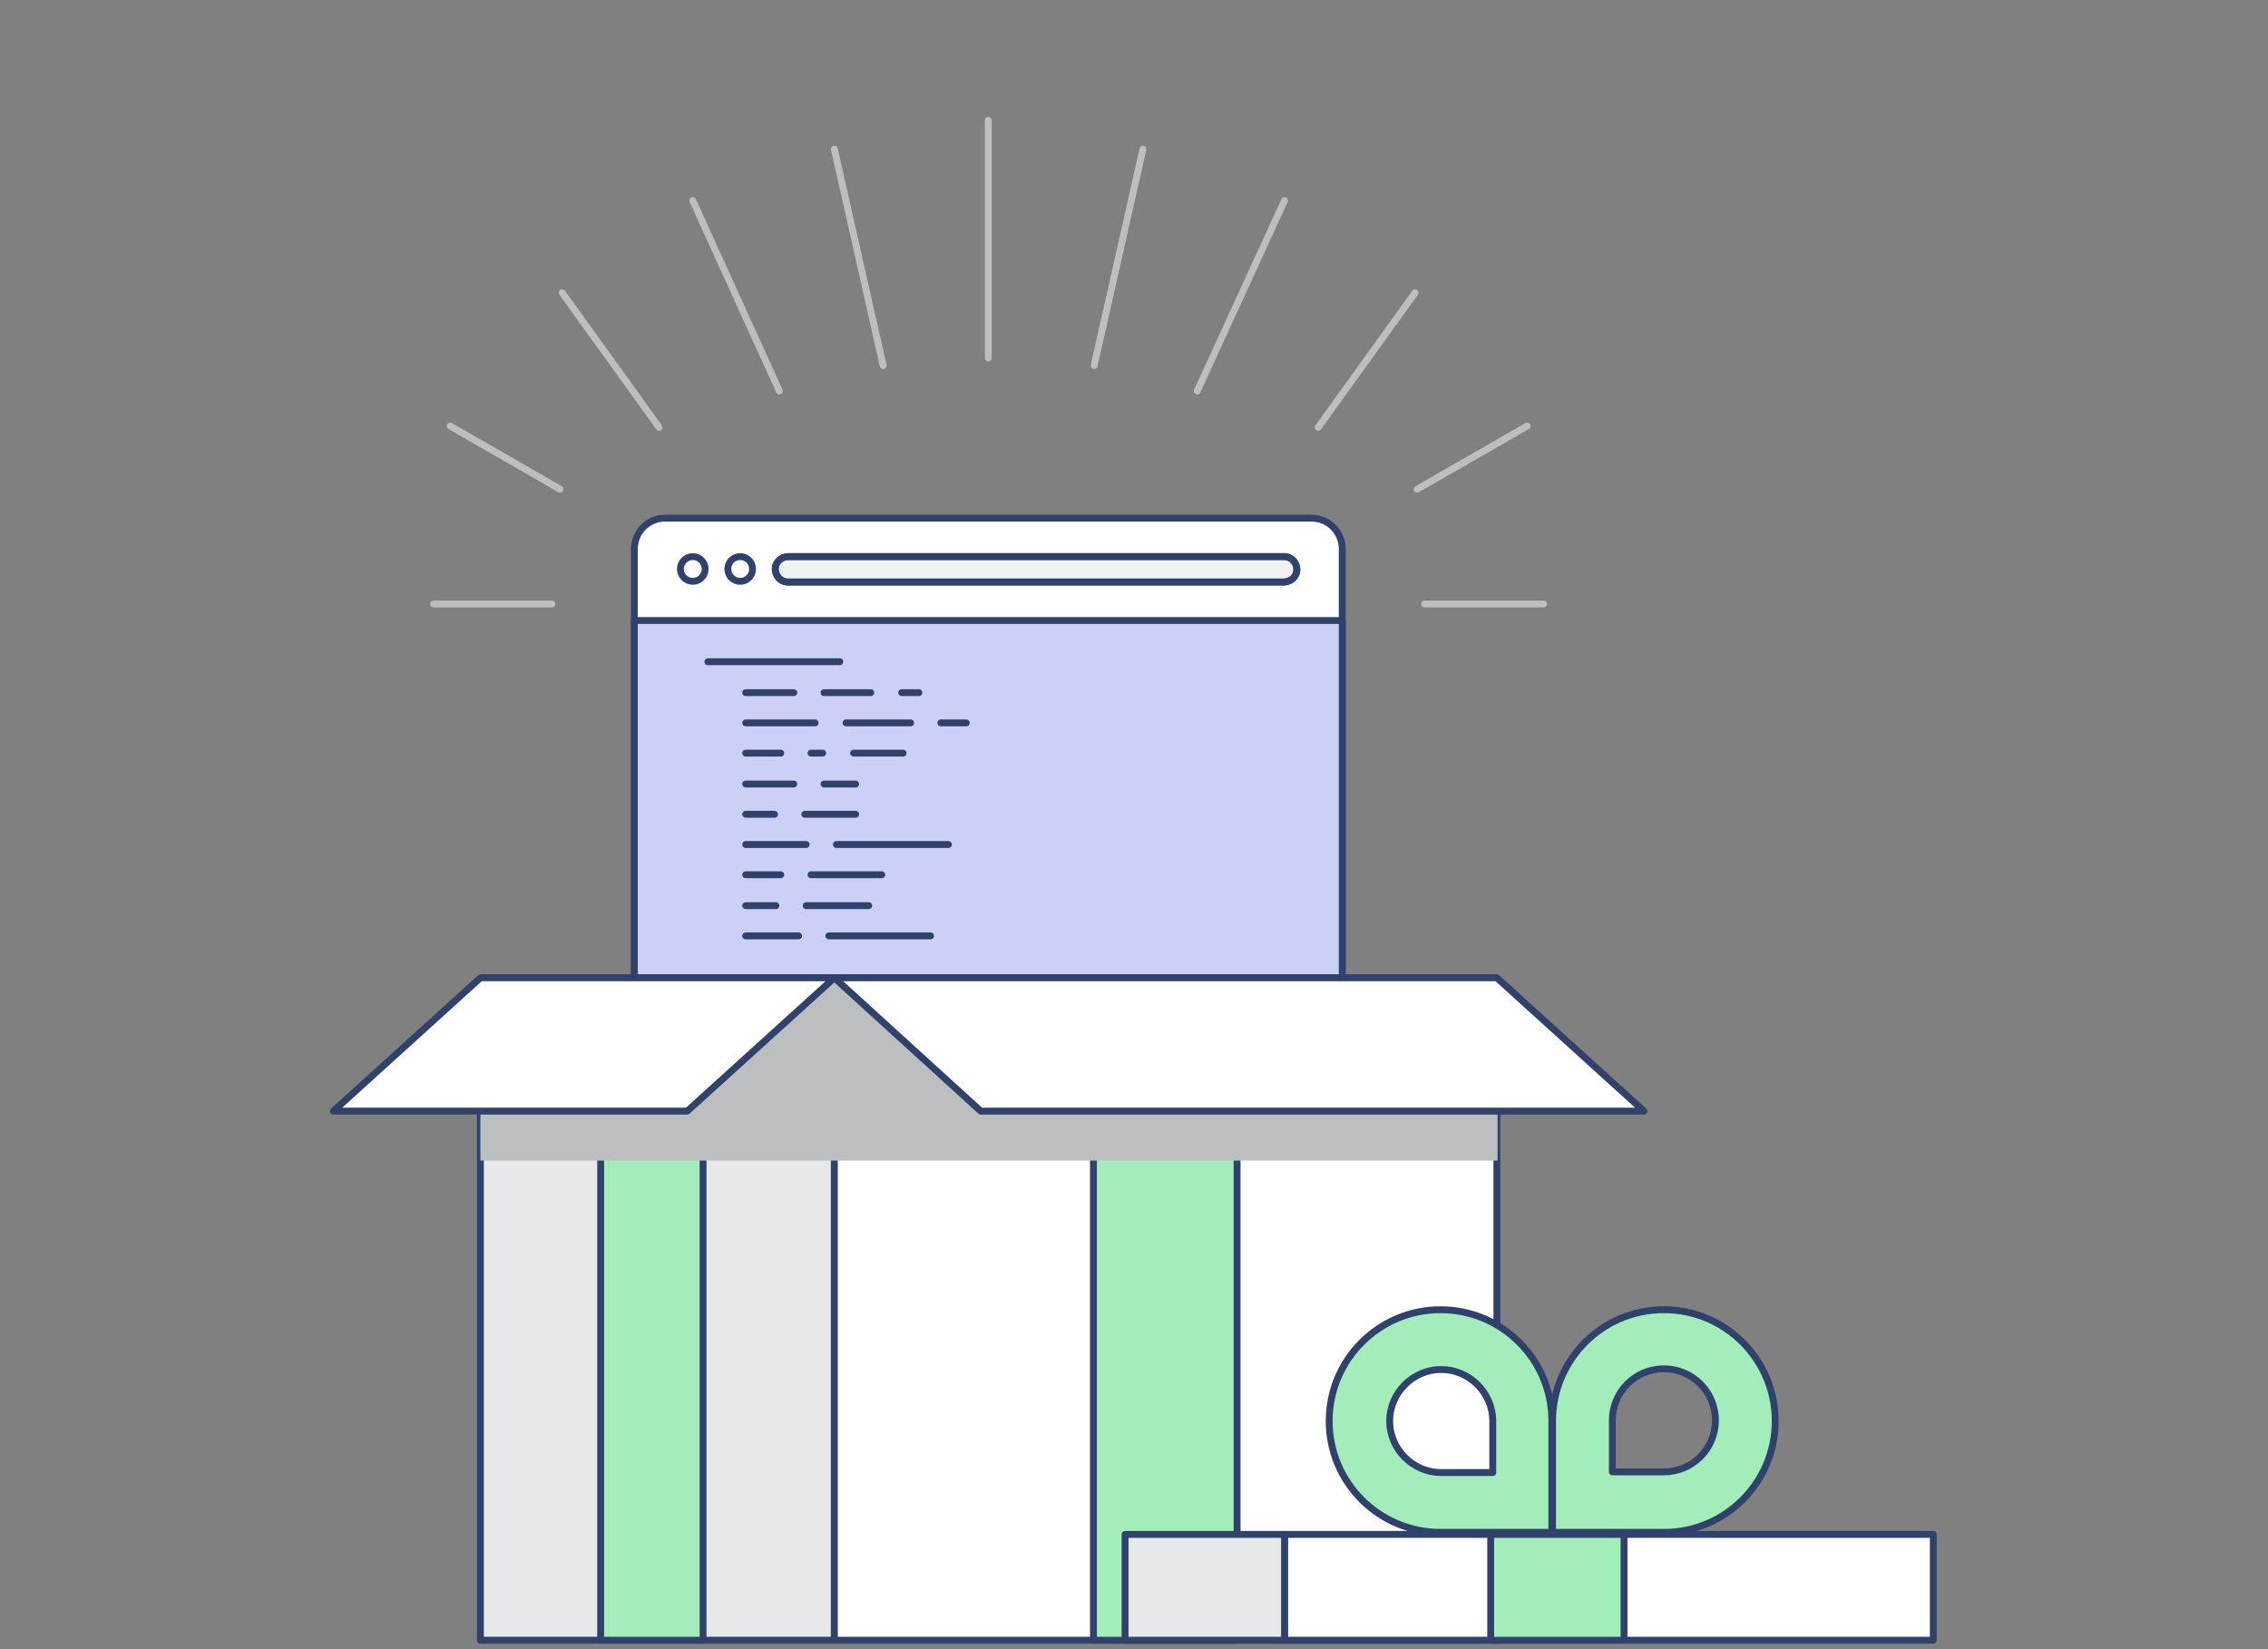 <?xml version="1.0" encoding="utf-8"?>
<!-- Generator: Adobe Illustrator 23.0.2, SVG Export Plug-In . SVG Version: 6.00 Build 0)  -->
<svg version="1.1" id="Layer_1" xmlns="http://www.w3.org/2000/svg" xmlns:xlink="http://www.w3.org/1999/xlink" x="0px" y="0px"
	 viewBox="0 0 330 240" style="enable-background:new 0 0 330 240;" xml:space="preserve">
<rect x="0" y="0" width="330" height="240" fill="#808080" stroke="none"/>
<style type="text/css">
	.st0{display:none;}
	.st1{display:inline;}
	.st2{fill:none;stroke:#30426B;stroke-linejoin:round;}
	.st3{fill:#A3EDBA;stroke:#30426B;stroke-linejoin:round;}
	.st4{fill:#EDFBF1;stroke:#30426B;stroke-linejoin:round;}
	.st5{fill:none;stroke:#30426B;stroke-linecap:round;stroke-linejoin:round;}
	.st6{fill:#BCBEC0;}
	.st7{fill:#FFFFFF;stroke:#30426B;stroke-linejoin:round;}
	.st8{fill:#CCCFF6;stroke:#30426B;stroke-linejoin:round;}
	.st9{fill:#939598;}
	.st10{fill:#F1F2F2;stroke:#30426B;stroke-linejoin:round;}
	.st11{fill:#30426B;stroke:#30426B;stroke-linejoin:round;}
	.st12{fill:none;stroke:#A3EDBA;stroke-linecap:round;stroke-linejoin:round;}
	.st13{fill:none;}
	.st14{fill:none;stroke:#30426B;stroke-width:3;stroke-linecap:round;stroke-linejoin:round;}
	.st15{fill:none;stroke:#30426B;stroke-linejoin:round;stroke-dasharray:2.1,2.1;}
	.st16{fill:none;stroke:#30426B;stroke-linejoin:round;stroke-dasharray:2.4,2.4;}
	.st17{fill:none;stroke:#30426B;stroke-linejoin:round;stroke-dasharray:2.34,2.34;}
	.st18{fill:none;stroke:#30426B;stroke-linejoin:round;stroke-dasharray:2.42,2.42;}
	.st19{fill:none;stroke:#30426B;stroke-linejoin:round;stroke-dasharray:2.38,2.38;}
	.st20{fill:none;stroke:#30426B;stroke-linejoin:round;stroke-dasharray:2.19,2.19;}
	.st21{fill:none;stroke:#30426B;stroke-linejoin:round;stroke-dasharray:2.11,2.11;}
	.st22{fill:none;stroke:#30426B;stroke-linejoin:round;stroke-dasharray:2.41,2.41;}
	.st23{fill:none;stroke:#30426B;stroke-linejoin:round;stroke-dasharray:2.36,2.36;}
	.st24{fill:none;stroke:#30426B;stroke-linejoin:round;stroke-dasharray:2.56,2.56;}
	.st25{fill:#E6E7E8;stroke:#30426B;stroke-linejoin:round;}
	.st26{fill:none;stroke:#BCBEC0;stroke-linecap:round;stroke-linejoin:round;}
</style>
<title>Addons icon</title>
<g class="st0">
	<g class="st1">
		<g id="Main">
			<g id="Addons_Icon">
				<rect x="202.4" y="197.5" class="st2" width="19.4" height="19.4"/>
				<path class="st3" d="M202.9,191.6h18.5c1.4,0,2.5,1.1,2.5,2.5v0.8c0,1.4-1.1,2.5-2.5,2.5h-18.5c-1.4,0-2.5-1.1-2.5-2.5v-0.8
					C200.3,192.8,201.5,191.6,202.9,191.6z"/>
				<path class="st2" d="M189.2,223.2h45.8c1.4,0,2.5,1.1,2.5,2.5v10.6c0,1.4-1.1,2.5-2.5,2.5h-45.8c-1.4,0-2.5-1.1-2.5-2.5v-10.6
					C186.8,224.3,187.8,223.2,189.2,223.2z"/>
				<path class="st3" d="M207.4,76.7h20.5c1.4,0,2.5,1.1,2.5,2.5v20.7c0,1.4-1.1,2.5-2.5,2.5h-38.7c-1.4,0-2.5-1.1-2.5-2.5v-2.5
					C186.8,85.9,196,76.7,207.4,76.7L207.4,76.7z"/>
				<path class="st4" d="M230.4,96.4V78.5c0-1-0.8-1.8-1.8-1.9H202c-8.4,0-15.3,6.8-15.3,15.3v4.5"/>
				<path class="st3" d="M199.6,216.8h25c3.5,0,6.3,2.8,6.3,6.3l0,0l0,0l0,0h-37.6l0,0l0,0C193.3,219.7,196.1,216.8,199.6,216.8
					L199.6,216.8L199.6,216.8z"/>
				<path class="st3" d="M202.9,147h18.5c1.4,0,2.5,1.1,2.5,2.5v0.8c0,1.4-1.1,2.5-2.5,2.5h-18.5c-1.4,0-2.5-1.1-2.5-2.5v-0.7
					C200.3,148.2,201.5,147,202.9,147z"/>
				<path class="st3" d="M202.9,102.4h18.5c1.4,0,2.5,1.1,2.5,2.5v0.8c0,1.4-1.1,2.5-2.5,2.5h-18.5c-1.4,0-2.5-1.1-2.5-2.5v-0.8
					C200.3,103.6,201.5,102.4,202.9,102.4z"/>
				<path class="st2" d="M68.6,65h257.7c1.4,0,2.5,1.1,2.5,2.5v0.8c0,1.4-1.1,2.5-2.5,2.5H68.6c-1.4,0-2.5-1.1-2.5-2.5v-0.8
					C66,66.1,67.2,65,68.6,65z"/>
				<rect x="202" y="70.8" class="st2" width="20.1" height="5.8"/>
				<path class="st2" d="M96.3,70.8h13.9l0,0v4.8c0,1.4-1.1,2.5-2.5,2.5l0,0h-8.8c-1.4,0-2.5-1.1-2.5-2.5L96.3,70.8L96.3,70.8z"/>
				<line class="st2" x1="202.4" y1="197.5" x2="221.8" y2="216.8"/>
				<line class="st2" x1="202.4" y1="216.8" x2="221.8" y2="197.5"/>
				<polyline class="st2" points="202.4,172.3 202.4,191.6 221.8,191.6 221.8,172.3 				"/>
				<line class="st2" x1="202.4" y1="172.3" x2="221.8" y2="191.6"/>
				<line class="st2" x1="202.4" y1="191.6" x2="221.8" y2="172.3"/>
				<polyline class="st2" points="221.8,172.3 221.8,152.9 202.4,152.9 202.4,172.3 				"/>
				<line class="st2" x1="202.4" y1="152.9" x2="221.8" y2="172.3"/>
				<line class="st2" x1="202.4" y1="172.3" x2="221.8" y2="152.9"/>
				<polyline class="st2" points="202.4,127.7 202.4,147 221.8,147 221.8,127.7 				"/>
				<line class="st2" x1="202.4" y1="127.7" x2="221.8" y2="147"/>
				<line class="st2" x1="202.4" y1="147" x2="221.8" y2="127.7"/>
				<polyline class="st2" points="221.8,127.7 221.8,108.3 202.4,108.3 202.4,127.7 				"/>
				<line class="st2" x1="202.4" y1="108.3" x2="221.8" y2="127.7"/>
				<line class="st2" x1="202.4" y1="127.7" x2="221.8" y2="108.3"/>
				<polyline class="st2" points="202.4,45.9 202.4,65 221.8,65 221.8,45.9 				"/>
				<line class="st2" x1="202.4" y1="45.9" x2="221.2" y2="64.7"/>
				<line class="st2" x1="203" y1="64.7" x2="221.8" y2="45.9"/>
				<polyline class="st2" points="86.4,65 96,55.3 105.7,65 				"/>
				<polyline class="st2" points="105.7,65 115.4,55.3 125.1,65 				"/>
				<polyline class="st2" points="125.1,65 134.8,55.3 144.5,65 				"/>
				<polyline class="st2" points="144.5,65 154.2,55.3 163.9,65 				"/>
				<polyline class="st2" points="163.9,65 173.6,55.3 183.3,65 				"/>
				<polyline class="st5" points="66.4,65.6 76.7,55.3 86.4,65 				"/>
				<line class="st2" x1="202.4" y1="26.5" x2="202.4" y2="45.9"/>
				<line class="st2" x1="202.4" y1="26.5" x2="221.8" y2="45.9"/>
				<line class="st2" x1="202.4" y1="45.9" x2="221.8" y2="26.5"/>
				<line class="st2" x1="202.4" y1="26.5" x2="212.1" y2="16.8"/>
				<polyline class="st2" points="202.4,26.5 202.4,7.1 221.8,26.5 221.8,45.9 				"/>
				<line class="st2" x1="103.2" y1="78.1" x2="103.2" y2="100.6"/>
				<line class="st2" x1="186.8" y1="96.4" x2="230.4" y2="96.4"/>
				<line class="st2" x1="173.6" y1="55.3" x2="76.7" y2="55.3"/>
				<line class="st2" x1="144.5" y1="65" x2="202.4" y2="7.1"/>
				<polyline class="st2" points="241,65 250.6,55.3 260.4,65 				"/>
				<polyline class="st2" points="260.4,65 270,55.3 279.8,65 				"/>
				<polyline class="st2" points="279.8,65 289.4,55.3 289.4,65 				"/>
				<line class="st2" x1="289.4" y1="55.3" x2="250.6" y2="55.3"/>
				<line class="st2" x1="260.4" y1="65" x2="270" y2="55.3"/>
				<line class="st2" x1="202.4" y1="7.1" x2="76.7" y2="55.3"/>
				<rect x="289.4" y="48.2" class="st3" width="28.5" height="16.8"/>
				<rect x="289.4" y="70.8" class="st3" width="28.5" height="8.4"/>
				<rect x="289.4" y="70.8" class="st6" width="28.5" height="8.4"/>
				<line class="st2" x1="202.4" y1="7.1" x2="289.4" y2="55.3"/>
				<path class="st7" d="M1.1,228.2h204.2l0,0v2.9c0,4.3-3.5,7.8-7.8,7.8H8.9c-4.3,0-7.8-3.5-7.8-7.8V228.2L1.1,228.2z"/>
				<path class="st7" d="M78.6,228.2h49.1l0,0l0,0c0,1.9-1.6,3.5-3.5,3.5h-42C80.2,231.8,78.6,230.2,78.6,228.2
					C78.6,228.3,78.6,228.2,78.6,228.2L78.6,228.2L78.6,228.2z"/>
				<path class="st7" d="M34.9,120.7h136.6c7.4,0,13.4,6,13.4,13.4v94.1l0,0H21.5l0,0v-94.1C21.5,126.7,27.5,120.7,34.9,120.7z"/>
				<rect x="31.1" y="129.7" class="st8" width="144.2" height="89.5"/>
				<path class="st7" d="M56.2,100.3h94c2.5,0,4.5,2,4.5,4.5v84.4c0,2.5-2,4.5-4.5,4.5h-94c-2.5,0-4.5-2-4.5-4.5v-84.4
					C51.7,102.3,53.7,100.3,56.2,100.3z"/>
				<path class="st9" d="M150.3,129.7v66c0,1.4-1.1,2.5-2.5,2.5h-98c-1.4,0-2.5-1.1-2.5-2.5v-66"/>
				<path class="st7" d="M154.8,115.2v76.1c0,1.4-1.1,2.5-2.5,2.5h-98c-1.4,0-2.5-1.1-2.5-2.5v-76.1H154.8z"/>
				<circle class="st7" cx="60.1" cy="107.8" r="1.8"/>
				<circle class="st7" cx="67.1" cy="107.8" r="1.8"/>
				<path class="st10" d="M146.2,105.9H74c-1,0-1.9,0.8-1.9,1.8s0.8,1.9,1.8,1.9l0,0h72.2c1,0,1.8-0.8,1.8-1.9
					C148.1,106.7,147.2,105.9,146.2,105.9L146.2,105.9z"/>
				<path class="st2" d="M146.2,105.9H74c-1,0-1.9,0.8-1.9,1.8s0.8,1.9,1.8,1.9l0,0h72.2c1,0,1.8-0.8,1.8-1.9
					C148.1,106.7,147.2,105.9,146.2,105.9L146.2,105.9z"/>
				<line class="st5" x1="62.3" y1="121.3" x2="81.6" y2="121.3"/>
				<line class="st5" x1="67.9" y1="125.7" x2="74.9" y2="125.7"/>
				<line class="st5" x1="90.5" y1="125.7" x2="93.1" y2="125.7"/>
				<line class="st5" x1="79.3" y1="125.7" x2="86.1" y2="125.7"/>
				<line class="st5" x1="67.9" y1="130.1" x2="78" y2="130.1"/>
				<line class="st5" x1="82.4" y1="130.1" x2="91.8" y2="130.1"/>
				<line class="st5" x1="96.3" y1="130.1" x2="99.9" y2="130.1"/>
				<line class="st5" x1="67.9" y1="134.5" x2="72.9" y2="134.5"/>
				<line class="st5" x1="83.5" y1="134.5" x2="90.8" y2="134.5"/>
				<line class="st5" x1="77.4" y1="134.5" x2="79.1" y2="134.5"/>
				<line class="st5" x1="67.9" y1="139" x2="74.9" y2="139"/>
				<line class="st5" x1="79.3" y1="139" x2="83.8" y2="139"/>
				<line class="st5" x1="67.9" y1="143.4" x2="72" y2="143.4"/>
				<line class="st5" x1="76.4" y1="143.4" x2="83.8" y2="143.4"/>
				<line class="st5" x1="67.9" y1="147.8" x2="76.7" y2="147.8"/>
				<line class="st5" x1="81.1" y1="147.8" x2="97.4" y2="147.8"/>
				<line class="st5" x1="67.9" y1="152.3" x2="72.9" y2="152.3"/>
				<line class="st5" x1="77.4" y1="152.3" x2="87.7" y2="152.3"/>
				<line class="st5" x1="67.9" y1="156.7" x2="72.3" y2="156.7"/>
				<line class="st5" x1="76.7" y1="156.7" x2="85.7" y2="156.7"/>
				<line class="st5" x1="67.9" y1="161.1" x2="75.5" y2="161.1"/>
				<line class="st5" x1="80" y1="161.1" x2="94.7" y2="161.1"/>
			</g>
		</g>
	</g>
</g>
<g class="st0">
	<g class="st1">
		<g id="Main_1_">
			<g id="Frameworks_Icon">
				<rect x="53.4" y="49.3" class="st7" width="134.4" height="99.7"/>
				<path class="st7" d="M56.9,48.3"/>
				<circle class="st7" cx="62.3" cy="56.7" r="1.8"/>
				<circle class="st7" cx="69.2" cy="56.7" r="1.8"/>
				<path class="st10" d="M178.7,54.9H76.1c-1,0-1.8,0.8-1.8,1.8s0.8,1.8,1.8,1.8h102.6c1,0,1.8-0.8,1.8-1.8S179.7,54.9,178.7,54.9z
					"/>
				<path class="st2" d="M178.7,54.9H76.1c-1,0-1.8,0.8-1.8,1.8s0.8,1.8,1.8,1.8h102.6c1,0,1.8-0.8,1.8-1.8S179.7,54.9,178.7,54.9z"
					/>
				<line class="st2" x1="53.4" y1="64.1" x2="187.6" y2="64.1"/>
				<rect x="53.4" y="64.1" class="st11" width="134.4" height="84.8"/>
				<line class="st12" x1="65" y1="73.1" x2="84.2" y2="73.1"/>
				<line class="st12" x1="70.5" y1="77.5" x2="77.5" y2="77.5"/>
				<line class="st12" x1="93.1" y1="77.5" x2="101.7" y2="77.5"/>
				<line class="st12" x1="81.9" y1="77.5" x2="88.7" y2="77.5"/>
				<line class="st12" x1="70.5" y1="81.9" x2="80.6" y2="81.9"/>
				<line class="st12" x1="85" y1="81.9" x2="94.4" y2="81.9"/>
				<line class="st12" x1="98.8" y1="81.9" x2="110.6" y2="81.9"/>
				<line class="st12" x1="70.5" y1="86.3" x2="75.6" y2="86.3"/>
				<line class="st12" x1="94.1" y1="86.3" x2="101.4" y2="86.3"/>
				<line class="st12" x1="80" y1="86.3" x2="89.7" y2="86.3"/>
				<line class="st12" x1="70.5" y1="90.7" x2="85.5" y2="90.7"/>
				<line class="st12" x1="89.9" y1="90.7" x2="94.4" y2="90.7"/>
				<line class="st12" x1="70.5" y1="95.1" x2="74.7" y2="95.1"/>
				<line class="st12" x1="79.1" y1="95.1" x2="86.4" y2="95.1"/>
				<line class="st12" x1="70.5" y1="99.5" x2="79.3" y2="99.5"/>
				<line class="st12" x1="83.7" y1="99.5" x2="99.9" y2="99.5"/>
				<line class="st12" x1="70.5" y1="103.9" x2="75.6" y2="103.9"/>
				<line class="st12" x1="80" y1="103.9" x2="90.3" y2="103.9"/>
				<line class="st12" x1="70.5" y1="108.4" x2="74.9" y2="108.4"/>
				<line class="st12" x1="79.3" y1="108.4" x2="88.3" y2="108.4"/>
				<line class="st12" x1="70.5" y1="112.8" x2="78.2" y2="112.8"/>
				<line class="st12" x1="82.6" y1="112.8" x2="97.3" y2="112.8"/>
				<line class="st12" x1="91" y1="95.1" x2="95.1" y2="95.1"/>
				<line class="st12" x1="92.8" y1="108.4" x2="104.7" y2="108.4"/>
				<line class="st12" x1="94.8" y1="103.9" x2="99" y2="103.9"/>
				<rect x="117.2" y="79.2" class="st7" width="134.4" height="99.7"/>
				<path class="st7" d="M120.7,78.2"/>
				<circle class="st7" cx="126.1" cy="86.6" r="1.8"/>
				<circle class="st7" cx="133" cy="86.6" r="1.8"/>
				<path class="st10" d="M242.5,84.7H139.9c-1,0-1.8,0.8-1.8,1.8s0.8,1.8,1.8,1.8h102.6c1,0,1.8-0.8,1.8-1.8S243.5,84.7,242.5,84.7
					z"/>
				<path class="st2" d="M242.5,84.7H139.9c-1,0-1.8,0.8-1.8,1.8s0.8,1.8,1.8,1.8h102.6c1,0,1.8-0.8,1.8-1.8S243.5,84.7,242.5,84.7z
					"/>
				<line class="st2" x1="117.2" y1="94" x2="251.4" y2="94"/>
				<rect x="117.2" y="94" class="st8" width="134.4" height="84.8"/>
				<line class="st5" x1="128.8" y1="102.9" x2="148" y2="102.9"/>
				<line class="st5" x1="134.3" y1="107.4" x2="141.3" y2="107.4"/>
				<line class="st5" x1="156.9" y1="107.4" x2="159.4" y2="107.4"/>
				<line class="st5" x1="145.7" y1="107.4" x2="152.5" y2="107.4"/>
				<line class="st5" x1="134.3" y1="111.8" x2="144.4" y2="111.8"/>
				<line class="st5" x1="148.8" y1="111.8" x2="158.2" y2="111.8"/>
				<line class="st5" x1="162.6" y1="111.8" x2="166.3" y2="111.8"/>
				<line class="st5" x1="134.3" y1="116.2" x2="139.4" y2="116.2"/>
				<line class="st5" x1="149.9" y1="116.2" x2="157.2" y2="116.2"/>
				<line class="st5" x1="143.8" y1="116.2" x2="145.5" y2="116.2"/>
				<line class="st5" x1="134.3" y1="120.6" x2="141.3" y2="120.6"/>
				<line class="st5" x1="145.7" y1="120.6" x2="150.2" y2="120.6"/>
				<line class="st5" x1="134.3" y1="125" x2="138.5" y2="125"/>
				<line class="st5" x1="142.9" y1="125" x2="150.2" y2="125"/>
				<line class="st5" x1="134.3" y1="129.4" x2="143.1" y2="129.4"/>
				<line class="st5" x1="147.5" y1="129.4" x2="163.7" y2="129.4"/>
				<line class="st5" x1="134.3" y1="133.8" x2="139.4" y2="133.8"/>
				<line class="st5" x1="143.8" y1="133.8" x2="154.1" y2="133.8"/>
				<line class="st5" x1="134.3" y1="138.2" x2="138.7" y2="138.2"/>
				<line class="st5" x1="143.1" y1="138.2" x2="152.1" y2="138.2"/>
				<line class="st5" x1="134.3" y1="142.7" x2="142" y2="142.7"/>
				<line class="st5" x1="146.4" y1="142.7" x2="161.1" y2="142.7"/>
				<path class="st7" d="M150.5,108"/>
				<g>
					<rect x="175" y="135.6" class="st9" width="94.6" height="43.2"/>
					<circle class="st9" cx="183.8" cy="143" r="1.8"/>
					<circle class="st9" cx="190.8" cy="143" r="1.8"/>
					<path class="st9" d="M260.4,141.2h-62.7c-1,0-1.8,0.8-1.8,1.8s0.8,1.8,1.8,1.8h62.7c1,0,1.8-0.8,1.8-1.8
						S261.4,141.2,260.4,141.2L260.4,141.2L260.4,141.2z"/>
					<path class="st9" d="M260.4,141.2h-62.7c-1,0-1.8,0.8-1.8,1.8s0.8,1.8,1.8,1.8h62.7c1,0,1.8-0.8,1.8-1.8
						S261.4,141.2,260.4,141.2L260.4,141.2L260.4,141.2z"/>
					<line class="st13" x1="175" y1="150.4" x2="269.3" y2="150.4"/>
					<rect x="175" y="150.4" class="st9" width="94.6" height="28.4"/>
					<polyline class="st9" points="206.8,200.3 188.4,182.9 206.8,165.4 					"/>
					<polyline class="st9" points="237.7,200.3 256.2,182.9 237.7,165.4 					"/>
					<line class="st13" x1="225.8" y1="160.7" x2="218.8" y2="205.1"/>
				</g>
				<rect x="181" y="126.6" class="st7" width="94.6" height="79.7"/>
				<circle class="st7" cx="189.8" cy="134" r="1.8"/>
				<circle class="st7" cx="196.7" cy="134" r="1.8"/>
				<path class="st10" d="M266.4,132.2h-62.7c-1,0-1.8,0.8-1.8,1.8s0.8,1.8,1.8,1.8h62.7c1,0,1.8-0.8,1.8-1.8
					S267.4,132.2,266.4,132.2L266.4,132.2z"/>
				<path class="st2" d="M266.4,132.2h-62.7c-1,0-1.8,0.8-1.8,1.8s0.8,1.8,1.8,1.8h62.7c1,0,1.8-0.8,1.8-1.8
					S267.4,132.2,266.4,132.2L266.4,132.2z"/>
				<line class="st2" x1="181" y1="141.4" x2="275.3" y2="141.4"/>
				<rect x="181" y="141.4" class="st3" width="94.6" height="64.9"/>
				<polyline class="st14" points="215,188.9 199.1,173.9 215,158.9 				"/>
				<polyline class="st14" points="241.6,188.9 257.5,173.9 241.6,158.9 				"/>
				<line class="st14" x1="231.3" y1="154.8" x2="225.2" y2="193"/>
				<line class="st2" x1="143.1" y1="49.3" x2="143.1" y2="48.1"/>
				<line class="st15" x1="143.1" y1="46" x2="143.1" y2="38.7"/>
				<polyline class="st2" points="143.1,37.6 143.1,36.4 144.2,36.4 				"/>
				<line class="st16" x1="146.6" y1="36.4" x2="217.3" y2="36.4"/>
				<polyline class="st2" points="218.5,36.4 219.7,36.4 219.7,37.6 				"/>
				<line class="st17" x1="219.7" y1="40" x2="219.7" y2="76.2"/>
				<line class="st2" x1="219.7" y1="77.3" x2="219.7" y2="78.5"/>
				<line class="st2" x1="275.5" y1="166.5" x2="276.7" y2="166.5"/>
				<line class="st15" x1="278.9" y1="166.5" x2="286.2" y2="166.5"/>
				<polyline class="st2" points="287.3,166.5 288.5,166.5 288.5,165.3 				"/>
				<polyline class="st18" points="288.5,162.9 288.5,157.2 288.5,23.9 				"/>
				<polyline class="st2" points="288.5,22.7 288.5,21.5 287.3,21.5 				"/>
				<line class="st19" x1="284.9" y1="21.5" x2="100.6" y2="21.5"/>
				<polyline class="st2" points="99.5,21.5 98.2,21.5 98.2,22.7 				"/>
				<line class="st20" x1="98.2" y1="24.9" x2="98.2" y2="45.7"/>
				<line class="st2" x1="98.2" y1="46.8" x2="98.2" y2="48"/>
				<line class="st2" x1="53.4" y1="98.6" x2="52.2" y2="98.6"/>
				<line class="st21" x1="50.1" y1="98.6" x2="42.8" y2="98.6"/>
				<polyline class="st2" points="41.7,98.6 40.5,98.6 40.5,99.8 				"/>
				<polyline class="st22" points="40.5,102.2 40.5,175.7 40.5,216.9 				"/>
				<polyline class="st2" points="40.5,218.1 40.5,219.3 41.7,219.3 				"/>
				<polyline class="st22" points="44.1,219.3 181,219.3 225.9,219.3 				"/>
				<polyline class="st2" points="227.1,219.3 228.3,219.3 228.3,218.1 				"/>
				<line class="st21" x1="228.3" y1="216" x2="228.3" y2="208.6"/>
				<line class="st2" x1="228.3" y1="207.6" x2="228.3" y2="206.4"/>
				<polyline class="st2" points="86.4,148.9 86.4,148.9 86.4,150.1 				"/>
				<line class="st17" x1="86.4" y1="152.4" x2="86.4" y2="202.6"/>
				<polyline class="st2" points="86.4,203.8 86.4,205 87.6,205 				"/>
				<polyline class="st23" points="90,205 105.2,205 150.1,205 				"/>
				<polyline class="st2" points="151.3,205 152.5,205 152.5,203.8 				"/>
				<line class="st24" x1="152.5" y1="201.3" x2="152.5" y2="182.1"/>
				<line class="st2" x1="152.5" y1="180.8" x2="152.5" y2="179.6"/>
				<line class="st5" x1="120.7" y1="64.1" x2="120.7" y2="79.2"/>
			</g>
		</g>
	</g>
</g>
<g>
	<g>
		<g id="Main_2_">
			<g id="Wrappers_Icon">
				<path class="st7" d="M96.8,75.4h94c2.5,0,4.5,2,4.5,4.5v84.4c0,2.5-2,4.5-4.5,4.5h-94c-2.5,0-4.5-2-4.5-4.5V79.9
					C92.3,77.4,94.3,75.4,96.8,75.4z"/>
				<path class="st8" d="M195.3,90.3v76.1c0,1.4-1.1,2.5-2.5,2.5h-98c-1.4,0-2.5-1.1-2.5-2.5V90.3H195.3z"/>
				<circle class="st7" cx="100.8" cy="82.8" r="1.8"/>
				<circle class="st7" cx="107.7" cy="82.8" r="1.8"/>
				<path class="st10" d="M186.9,81h-72.2c-1,0-1.9,0.8-1.9,1.8s0.8,1.9,1.8,1.9l0,0h72.2c1,0,1.9-0.8,1.9-1.8S187.9,81,186.9,81z"
					/>
				<path class="st2" d="M186.9,81h-72.2c-1,0-1.9,0.8-1.9,1.8s0.8,1.9,1.8,1.9l0,0h72.2c1,0,1.9-0.8,1.9-1.8S187.9,81,186.9,81z"/>
				<polyline class="st25" points="69.9,142.3 69.9,238.7 121.4,238.7 121.4,142.3 69.9,142.3 				"/>
				<polyline class="st7" points="217.8,142.3 121.4,142.3 121.4,238.7 217.8,238.7 217.8,142.3 				"/>
				<rect x="87.4" y="155.8" class="st3" width="14.9" height="82.9"/>
				<rect x="159.1" y="155.8" class="st3" width="20.9" height="82.9"/>
				<rect x="69.9" y="142.3" class="st6" width="148" height="26.6"/>
				<polygon class="st7" points="121.4,142.3 69.9,142.3 48.5,161.7 100,161.7 				"/>
				<polygon class="st7" points="121.4,142.3 217.8,142.3 239.2,161.7 142.7,161.7 				"/>
				<rect x="186.9" y="223.3" class="st7" width="94.4" height="15.4"/>
				<rect x="163.7" y="223.3" class="st25" width="23.2" height="15.4"/>
				<rect x="216.9" y="223.3" class="st3" width="19.4" height="15.4"/>
				<path class="st3" d="M242.1,190.6c-9,0-16.2,7.3-16.2,16.2l0,0V223h16.2c9,0,16.2-7.3,16.2-16.2S251.1,190.6,242.1,190.6
					L242.1,190.6z M242.1,214.2h-7.5v-7.5c0-4.1,3.3-7.5,7.5-7.5c4.1,0,7.5,3.3,7.5,7.5S246.2,214.2,242.1,214.2L242.1,214.2z"/>
				<path class="st3" d="M193.4,206.8c0,9,7.3,16.2,16.2,16.2l0,0h16.2v-16.2c0-9-7.3-16.2-16.2-16.2S193.4,197.8,193.4,206.8
					L193.4,206.8z M202.2,206.8c0-4.1,3.4-7.5,7.5-7.5s7.5,3.4,7.5,7.5v7.5h-7.5C205.6,214.3,202.2,210.9,202.2,206.8L202.2,206.8
					L202.2,206.8z"/>
				<line class="st26" x1="143.8" y1="52.1" x2="143.8" y2="17.5"/>
				<line class="st26" x1="128.5" y1="53.2" x2="121.4" y2="21.7"/>
				<line class="st26" x1="113.4" y1="56.9" x2="100.8" y2="29.2"/>
				<line class="st26" x1="95.9" y1="62.2" x2="81.8" y2="42.6"/>
				<line class="st26" x1="81.5" y1="71.2" x2="65.5" y2="62"/>
				<line class="st26" x1="80.3" y1="87.9" x2="63.1" y2="87.9"/>
				<line class="st26" x1="159.2" y1="53.2" x2="166.3" y2="21.7"/>
				<line class="st26" x1="174.2" y1="56.9" x2="186.9" y2="29.2"/>
				<line class="st26" x1="191.8" y1="62.2" x2="205.9" y2="42.6"/>
				<line class="st26" x1="206.2" y1="71.2" x2="222.2" y2="62"/>
				<line class="st26" x1="207.3" y1="87.9" x2="224.6" y2="87.9"/>
				<line class="st5" x1="103" y1="96.3" x2="122.2" y2="96.3"/>
				<line class="st5" x1="108.5" y1="100.8" x2="115.5" y2="100.8"/>
				<line class="st5" x1="131.2" y1="100.8" x2="133.7" y2="100.8"/>
				<line class="st5" x1="119.9" y1="100.8" x2="126.7" y2="100.8"/>
				<line class="st5" x1="108.5" y1="105.2" x2="118.6" y2="105.2"/>
				<line class="st5" x1="123.1" y1="105.2" x2="132.5" y2="105.2"/>
				<line class="st5" x1="136.9" y1="105.2" x2="140.6" y2="105.2"/>
				<line class="st5" x1="108.5" y1="109.6" x2="113.6" y2="109.6"/>
				<line class="st5" x1="124.2" y1="109.6" x2="131.4" y2="109.6"/>
				<line class="st5" x1="118" y1="109.6" x2="119.7" y2="109.6"/>
				<line class="st5" x1="108.5" y1="114.1" x2="115.5" y2="114.1"/>
				<line class="st5" x1="119.9" y1="114.1" x2="124.5" y2="114.1"/>
				<line class="st5" x1="108.5" y1="118.5" x2="112.7" y2="118.5"/>
				<line class="st5" x1="117.1" y1="118.5" x2="124.5" y2="118.5"/>
				<line class="st5" x1="108.5" y1="122.9" x2="117.3" y2="122.9"/>
				<line class="st5" x1="121.7" y1="122.9" x2="138" y2="122.9"/>
				<line class="st5" x1="108.5" y1="127.3" x2="113.6" y2="127.3"/>
				<line class="st5" x1="118" y1="127.3" x2="128.3" y2="127.3"/>
				<line class="st5" x1="108.5" y1="131.8" x2="112.9" y2="131.8"/>
				<line class="st5" x1="117.3" y1="131.8" x2="126.4" y2="131.8"/>
				<line class="st5" x1="108.5" y1="136.2" x2="116.2" y2="136.2"/>
				<line class="st5" x1="120.6" y1="136.2" x2="135.4" y2="136.2"/>
			</g>
		</g>
	</g>
</g>
</svg>
